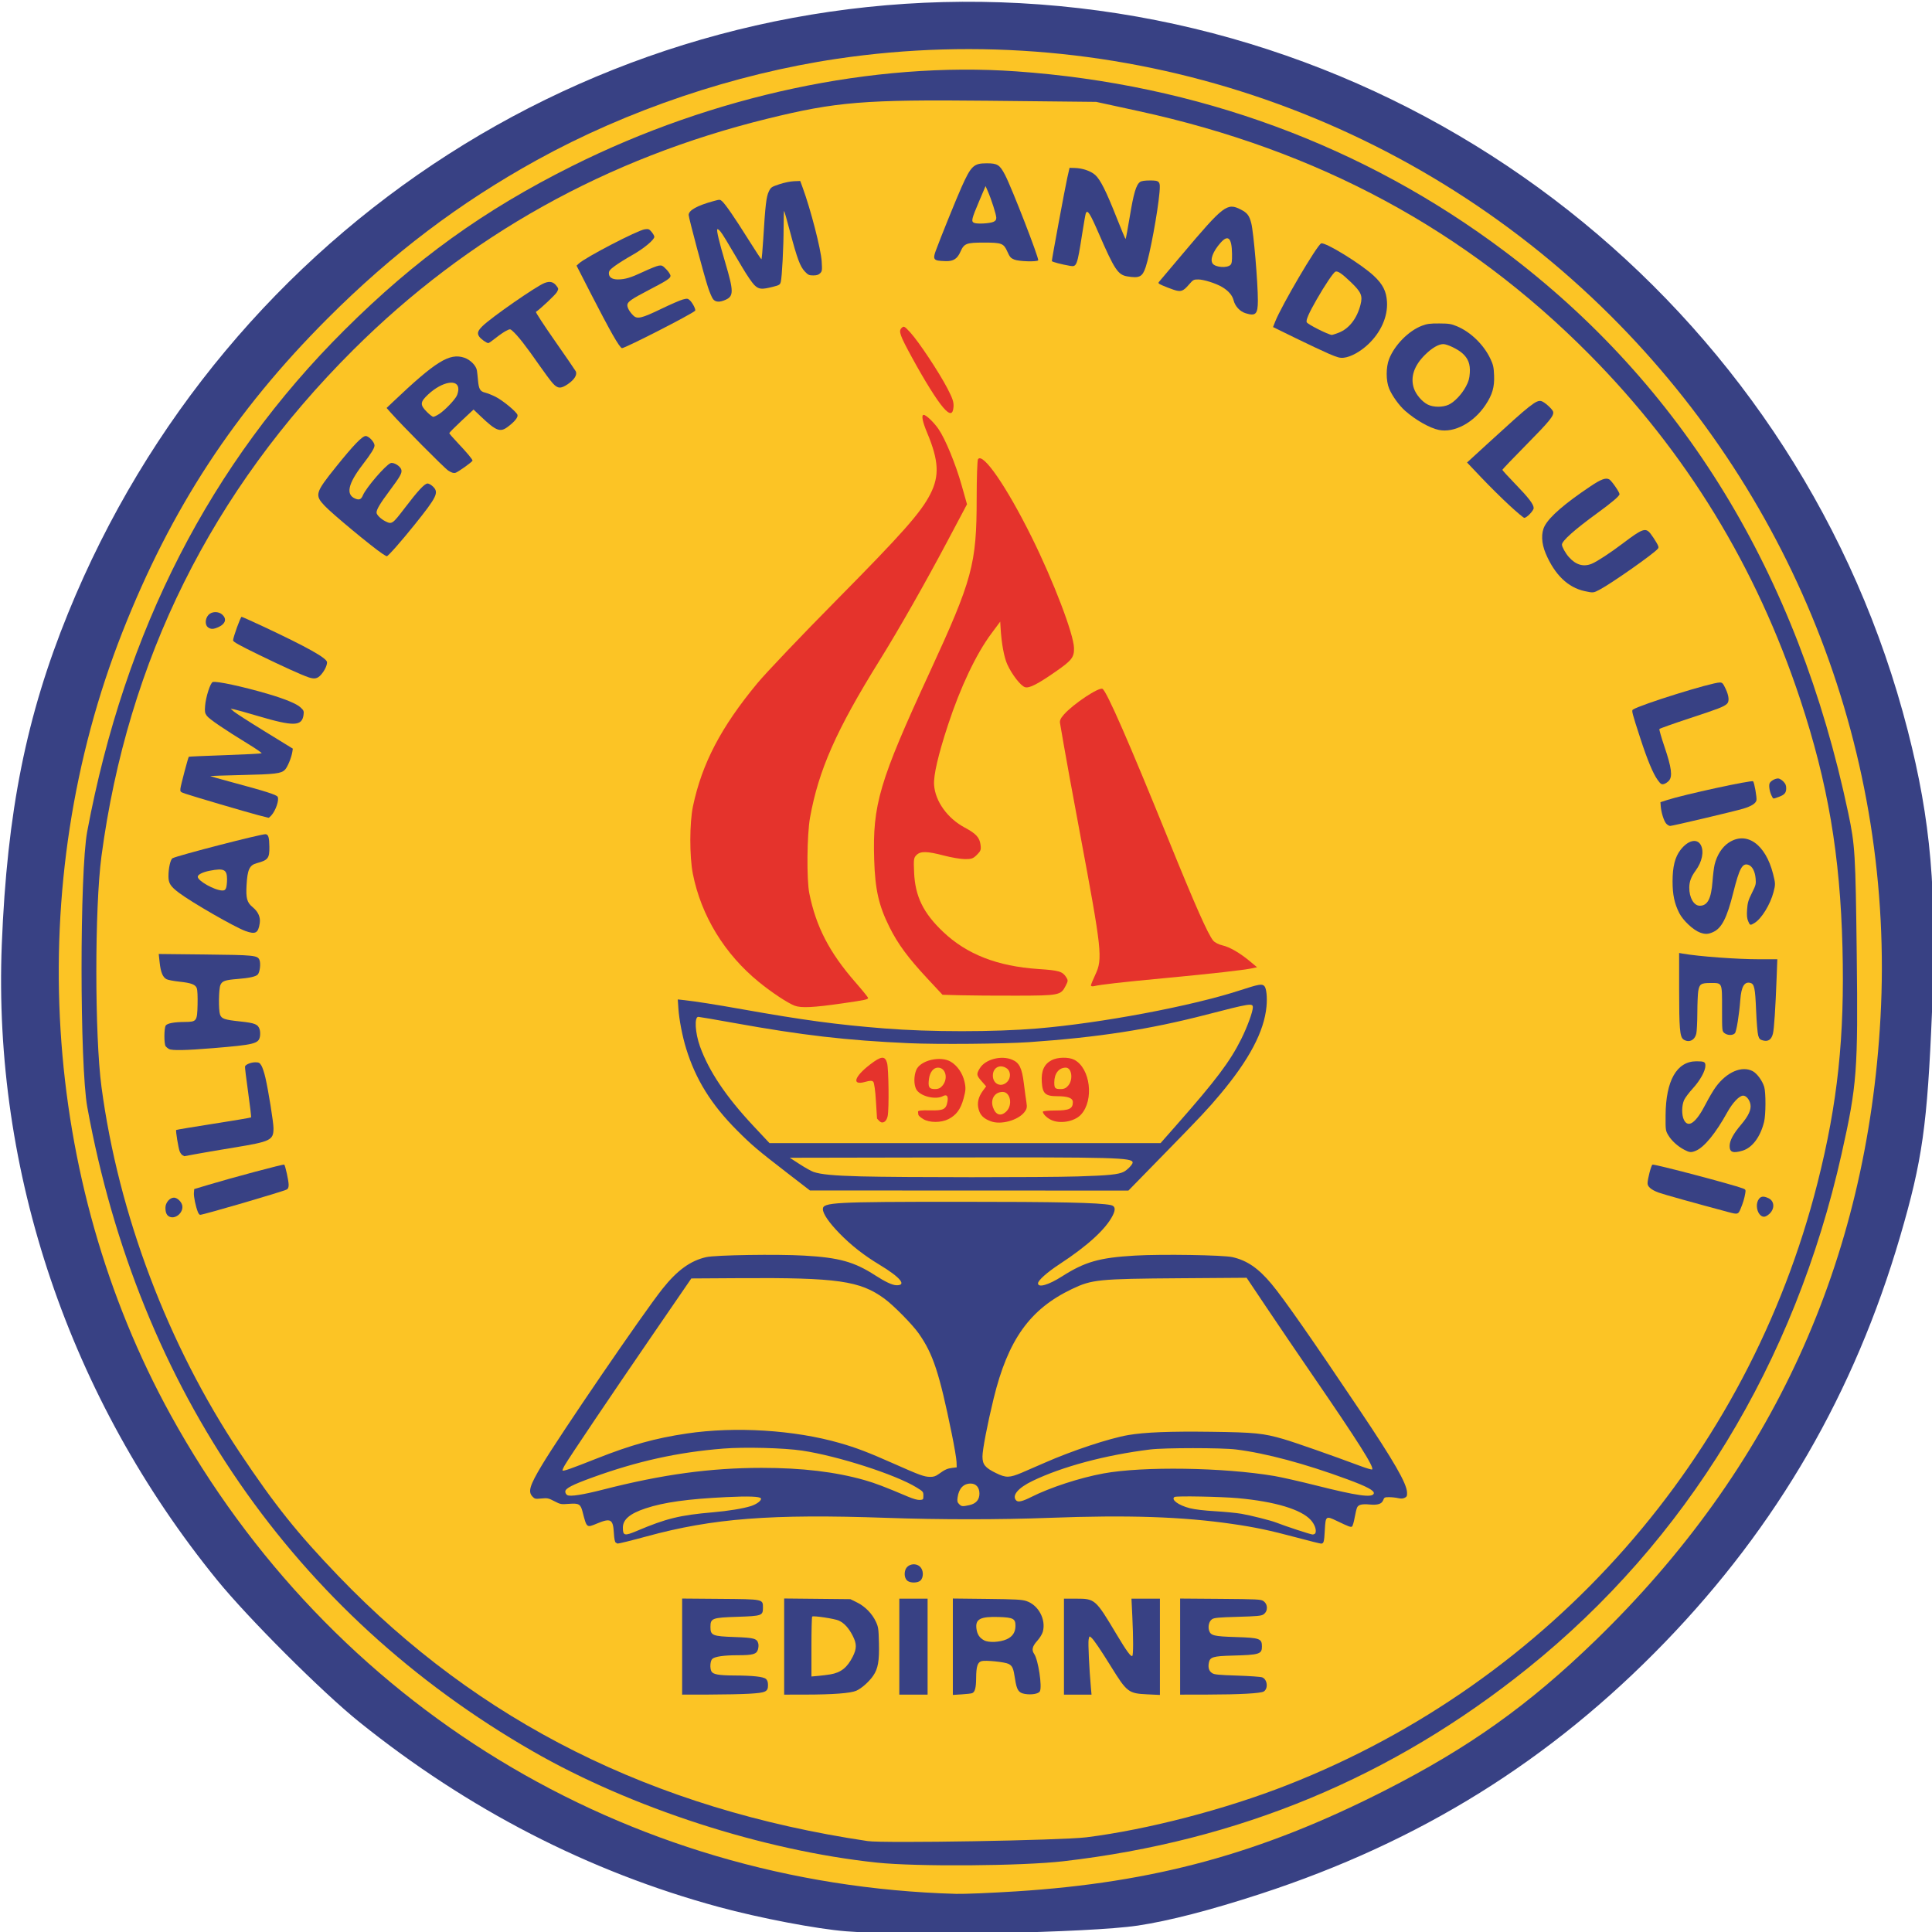 <?xml version="1.0" encoding="UTF-8" standalone="no"?>
<!-- Created with Inkscape (http://www.inkscape.org/) -->

<svg
   xmlns:osb="http://www.openswatchbook.org/uri/2009/osb"
   xmlns:dc="http://purl.org/dc/elements/1.1/"
   xmlns:cc="http://creativecommons.org/ns#"
   xmlns:rdf="http://www.w3.org/1999/02/22-rdf-syntax-ns#"
   xmlns:svg="http://www.w3.org/2000/svg"
   xmlns="http://www.w3.org/2000/svg"
   xmlns:sodipodi="http://sodipodi.sourceforge.net/DTD/sodipodi-0.dtd"
   xmlns:inkscape="http://www.inkscape.org/namespaces/inkscape"
   width="20.157in"
   height="20.157in"
   viewBox="0 0 512 512"
   version="1.1"
   id="svg8"
   sodipodi:docname="ilhami.svg"
   inkscape:version="0.92.2 2405546, 2018-03-11">
  <defs
     id="defs2">
    <linearGradient
       id="linearGradient3325"
       osb:paint="solid">
      <stop
         style="stop-color:#000000;stop-opacity:1;"
         offset="0"
         id="stop3323" />
    </linearGradient>
    <linearGradient
       id="linearGradient3020"
       osb:paint="solid">
      <stop
         style="stop-color:#ae0000;stop-opacity:1;"
         offset="0"
         id="stop3018" />
    </linearGradient>
  </defs>
  <sodipodi:namedview
     id="base"
     pagecolor="#ffffff"
     bordercolor="#666666"
     borderopacity="1.0"
     inkscape:pageopacity="0.0"
     inkscape:pageshadow="2"
     inkscape:zoom="0.35"
     inkscape:cx="1375.0642"
     inkscape:cy="839.71273"
     inkscape:document-units="mm"
     inkscape:current-layer="layer1"
     showgrid="false"
     units="px"
     inkscape:window-width="1920"
     inkscape:window-height="1021"
     inkscape:window-x="0"
     inkscape:window-y="30"
     inkscape:window-maximized="1"
     fit-margin-top="0"
     fit-margin-left="0"
     fit-margin-right="0"
     fit-margin-bottom="0" />
  <g
     inkscape:label="Layer 1"
     inkscape:groupmode="layer"
     id="layer1"
     transform="translate(7.161,794.61)">
    <ellipse
       style="opacity:1;fill:#fcc425;fill-opacity:1;stroke:none;stroke-width:0.952;stroke-miterlimit:4;stroke-dasharray:none;stroke-opacity:1"
       id="path4413"
       cx="247.603"
       cy="-538.147"
       rx="251.324"
       ry="249.086" />
    <path
       style="fill:none;fill-opacity:1;stroke:none;stroke-width:3.684;stroke-miterlimit:4;stroke-dasharray:none;stroke-opacity:1"
       d="m 1090.931,984.814 c 0.01,-0.972 1.385,-4.473 3.062,-7.78 1.677,-3.307 3.773,-8.503 4.658,-11.547 3.045,-10.473 1.064,-24.636 -16.828,-120.326 -12.812,-68.524 -20.859,-113.301 -21.792,-121.264 l -0.656,-5.602 6.212,-6.155 c 11.3,-11.195 31.524,-24.259 36.17,-23.364 4.878,0.94 22.488,40.563 68.154,153.355 24.068,59.446 30.797,75.351 36.841,87.079 5.118,9.932 10.883,15.957 15.265,15.957 1.542,0 5.973,1.523 9.846,3.383 8.533,4.1 26.265,17.955 24.35,19.027 -2.37,1.326 -29.042,4.782 -60.744,7.87 -17.223,1.678 -43.133,4.204 -57.579,5.615 -14.445,1.411 -30.464,3.23 -35.597,4.043 -11.61,1.839 -11.378,1.844 -11.362,-0.29 z"
       id="path1262"
       inkscape:connector-curvature="0"
       transform="matrix(0.265,0,0,0.265,-5.976,-797.617)" />
    <path
       style="opacity:1;fill:#e5332c;fill-opacity:1;stroke:none;stroke-width:5.21;stroke-miterlimit:4;stroke-dasharray:none;stroke-opacity:1"
       d="m 1090.962,985.495 c 0,-0.8 1.928,-5.531 4.285,-10.512 7.672,-16.218 6.871,-23.59 -15.62,-143.687 -7.027,-37.525 -14.116,-76.263 -15.751,-86.084 -1.636,-9.821 -3.318,-19.561 -3.74,-21.643 -0.583,-2.883 0.33,-5.033 3.832,-9.022 9.211,-10.491 35.197,-27.758 38.604,-25.652 4.3,2.658 26.233,52.811 66.172,151.317 26.343,64.972 39.225,94.043 44.502,100.429 1.531,1.853 5.508,3.913 9.119,4.725 7.319,1.644 17.576,7.585 27.754,16.074 l 7.015,5.851 -4.872,1.027 c -8.714,1.837 -39.654,5.325 -86.3,9.727 -44.618,4.211 -65.28,6.55 -71.786,8.127 -1.768,0.428 -3.214,0.124 -3.214,-0.676 z"
       id="path3088"
       inkscape:connector-curvature="0"
       transform="matrix(0.265,0,0,0.265,-7.161,-794.61)" />
    <path
       style="opacity:1;fill:#e5332c;fill-opacity:1;stroke:none;stroke-width:5.21;stroke-miterlimit:4;stroke-dasharray:none;stroke-opacity:1"
       d="m 960.695,995.301 -18.141,-0.487 -14.716,-15.791 c -19.789,-21.234 -29.885,-34.906 -38.384,-51.982 -10.705,-21.508 -14.3,-37.407 -15.236,-67.379 -1.717,-55.022 5.115,-78.113 55.305,-186.907 43.052,-93.321 47.153,-108.485 47.192,-174.469 0.012,-20.328 0.6,-37.873 1.307,-38.989 4.695,-7.418 28.559,27.175 53.631,77.744 21.832,44.035 42.088,97.078 42.403,111.038 0.208,9.222 -2.234,12.368 -18.214,23.465 -18.224,12.655 -26.436,16.861 -30.66,15.702 -4.286,-1.176 -13.08,-12.407 -17.818,-22.756 -3.255,-7.109 -5.85,-21.199 -6.737,-36.574 l -0.362,-6.268 -8.877,11.946 c -15.258,20.532 -30.861,53.415 -43.323,91.305 -9.877,30.03 -14.62,50.495 -13.934,60.121 1.167,16.391 13.424,33.412 30.685,42.612 11.191,5.965 14.779,9.851 15.745,17.058 0.68,5.069 0.236,6.325 -3.579,10.14 -3.774,3.774 -5.369,4.351 -11.965,4.328 -4.185,-0.015 -13.683,-1.622 -21.106,-3.571 -16.826,-4.419 -23.36,-4.546 -27.375,-0.531 -2.765,2.765 -2.962,4.208 -2.385,17.5 1.034,23.833 9.166,40.489 28.931,59.265 23.763,22.572 54.339,34.507 95.41,37.24 20.412,1.359 23.949,2.384 27.636,8.011 2.131,3.252 2.097,3.882 -0.478,8.878 -4.802,9.317 -6.489,9.653 -48.958,9.752 -20.821,0.048 -46.021,-0.131 -55.998,-0.399 z"
       id="path3104"
       inkscape:connector-curvature="0"
       transform="matrix(0.265,0,0,0.265,-7.161,-794.61)" />
    <path
       style="opacity:1;fill:#e5332c;fill-opacity:1;stroke:none;stroke-width:5.21;stroke-miterlimit:4;stroke-dasharray:none;stroke-opacity:1"
       d="m 794.778,1005.766 c -6.962,-2.599 -23.039,-13.234 -35.943,-23.775 -34.355,-28.064 -57.629,-66.22 -65.957,-108.129 -3.423,-17.227 -3.364,-50.989 0.118,-67.536 9.01,-42.816 28.064,-79.231 64.41,-123.097 8.643,-10.431 44.33,-47.912 79.304,-83.291 65.848,-66.61 84.35,-87.532 93.703,-105.958 9.212,-18.149 8.405,-33.408 -3.235,-61.182 -4.724,-11.272 -6.003,-17.901 -3.453,-17.901 2.405,0 10.132,7.375 14.765,14.093 6.866,9.955 17.175,34.985 23.193,56.312 l 5.36,18.995 -18.913,35.657 c -22.949,43.268 -49.17,89.372 -68.595,120.61 -43.226,69.515 -60.923,109.545 -69.49,157.19 -3.052,16.971 -3.464,61.911 -0.694,75.651 6.711,33.29 20.07,59.111 45.867,88.661 7.097,8.129 12.903,15.293 12.903,15.921 0,1.519 -2.999,2.152 -25.727,5.43 -28.878,4.166 -41.129,4.77 -47.616,2.348 z"
       id="path3120"
       inkscape:connector-curvature="0"
       transform="matrix(0.265,0,0,0.265,-7.161,-794.61)" />
    <path
       style="opacity:1;fill:#e5332c;fill-opacity:1;stroke:none;stroke-width:5.21;stroke-miterlimit:4;stroke-dasharray:none;stroke-opacity:1"
       d="m 943.181,407.469 c -6.602,-7.674 -18.345,-26.485 -31.033,-49.714 -12.322,-22.559 -13.754,-26.619 -10.507,-29.79 2.246,-2.193 2.848,-1.873 8.853,4.706 8.386,9.188 28.492,39.504 36.885,55.617 5.294,10.163 6.518,13.842 6.172,18.559 -0.593,8.094 -3.778,8.285 -10.371,0.623 z"
       id="path3136"
       inkscape:connector-curvature="0"
       transform="matrix(0.265,0,0,0.265,-7.161,-794.61)" />
    <path
       style="opacity:1;fill:#384184;fill-opacity:1;stroke:none;stroke-width:3.684;stroke-miterlimit:4;stroke-dasharray:none;stroke-opacity:1"
       d="m 615.872,1542.716 c -1.028,-0.651 -1.63,-3.675 -2.021,-10.168 -0.806,-13.357 -3.223,-14.631 -16.934,-8.923 -10.402,4.33 -10.123,4.565 -14.424,-12.078 -1.912,-7.396 -3.672,-8.399 -13.436,-7.648 -8.07,0.62 -8.593,0.526 -14.713,-2.659 -5.855,-3.047 -6.853,-3.255 -12.917,-2.689 -6.17,0.576 -6.721,0.452 -9.02,-2.028 -4.505,-4.861 -2.713,-10.833 9.291,-30.954 18.327,-30.72 101.715,-152.697 120.76,-176.643 14.799,-18.608 27.981,-28.167 43.772,-31.743 9.372,-2.123 70.871,-3.079 97.985,-1.524 34.936,2.003 49.963,6.174 70.922,19.683 10.045,6.474 17.057,9.779 21.068,9.93 11.049,0.415 4.325,-7.829 -16.731,-20.514 -15.547,-9.366 -28.474,-19.506 -40.02,-31.389 -10.59,-10.9 -16.526,-19.587 -16.542,-24.21 -0.024,-6.727 10.75,-7.308 135.856,-7.322 99.677,-0.012 140.28,0.866 152.028,3.284 4.484,0.923 5.098,4.199 1.955,10.428 -6.841,13.559 -25.026,30.22 -52.968,48.527 -12.639,8.281 -21.718,16.367 -21.718,19.342 0,4.635 10.523,1.608 23.781,-6.841 23.156,-14.758 37.416,-18.836 73.194,-20.934 26.543,-1.557 88.129,-0.58 97.48,1.546 14.575,3.314 25.829,11.027 38.919,26.673 12.246,14.636 39.473,53.605 88.364,126.471 34.257,51.055 46.889,72.992 47.29,82.118 0.155,3.543 -0.199,4.354 -2.366,5.417 -1.8,0.882 -3.729,0.976 -6.566,0.318 -2.209,-0.512 -6.216,-0.942 -8.903,-0.956 -4.516,-0.022 -4.973,0.207 -6.036,3.022 -1.436,3.805 -5.418,5.057 -13.698,4.306 -7.371,-0.668 -10.845,0.122 -12.275,2.794 -0.601,1.122 -1.744,5.745 -2.54,10.273 -0.796,4.528 -1.998,8.573 -2.672,8.989 -1.321,0.816 -3.142,0.137 -15.343,-5.726 -10.745,-5.163 -11.072,-4.904 -11.838,9.341 -0.637,11.854 -1.083,13.447 -3.756,13.436 -0.94,0 -11.936,-2.743 -24.437,-6.088 -26.795,-7.168 -41.547,-10.279 -64.466,-13.594 -50.181,-7.258 -103.997,-9.043 -183.021,-6.07 -49.647,1.867 -109.38,1.867 -162.635,0 -115.452,-4.048 -173.672,0.453 -239.911,18.549 -14.755,4.031 -27.911,7.285 -29.092,7.194 -0.112,-0.01 -0.862,-0.432 -1.667,-0.942 z m 21.162,-11.802 c 29.339,-12.405 42.762,-15.691 75.761,-18.546 15.543,-1.345 29.852,-3.67 37.939,-6.165 6.067,-1.871 11.323,-5.917 10.151,-7.813 -1.169,-1.891 -12.389,-2.292 -34.453,-1.232 -38.601,1.855 -62.465,5.178 -80.763,11.247 -15.812,5.245 -22.766,11.13 -22.774,19.275 -0.008,8.156 1.618,8.528 14.138,3.234 z m 678.46,2.144 c 1.223,-3.186 -0.836,-8.828 -4.784,-13.111 -9.725,-10.55 -35.754,-18.333 -72.636,-21.719 -16.817,-1.544 -61.82,-2.393 -63.534,-1.199 -3.782,2.635 3.998,8.333 15.338,11.233 4.908,1.255 14.303,2.375 25.23,3.007 9.576,0.554 21.502,1.721 26.502,2.594 9.382,1.637 29.421,6.691 34.497,8.699 9.148,3.62 34.546,11.962 36.498,11.989 1.268,0.017 2.568,-0.654 2.889,-1.492 z m -346.193,-27.85 c 6.721,-1.441 10.175,-5.365 10.175,-11.559 0,-6.194 -3.372,-10.034 -8.811,-10.034 -7.197,0 -11.808,4.934 -13.045,13.958 -0.504,3.678 -0.241,4.811 1.532,6.583 2.458,2.458 3.224,2.537 10.149,1.052 z m 61.998,-8.159 c 18.877,-9.522 48.548,-19.203 72.168,-23.548 39.498,-7.266 119.989,-6.06 170.974,2.562 6.945,1.174 25.833,5.461 41.973,9.525 40.794,10.273 55.736,12.386 57.374,8.116 1.112,-2.898 -6.349,-6.942 -26.616,-14.428 -42.075,-15.54 -81.313,-26.044 -111.117,-29.745 -14.266,-1.772 -71.57,-1.774 -85.863,0 -44.623,5.528 -87.977,17.13 -117.754,31.512 -14.528,7.017 -20.897,14.752 -16.099,19.55 1.868,1.868 6.331,0.812 14.96,-3.54 z m -107.887,-1.331 c 0,-3.874 -0.241,-4.161 -6.927,-8.268 -20.98,-12.888 -78.676,-31.451 -114.292,-36.772 -18.262,-2.728 -57.466,-3.742 -78.855,-2.038 -45.213,3.601 -85.911,12.58 -130.796,28.857 -20.345,7.378 -27.23,10.951 -27.23,14.133 0,1.449 0.845,2.928 2.039,3.567 3,1.605 15.452,-0.345 36.347,-5.692 58.668,-15.015 106.76,-21.581 158.089,-21.585 40.476,0 73.732,3.972 103.036,12.316 10.261,2.922 20.803,6.939 42.931,16.36 5.524,2.352 9.847,3.563 12.122,3.397 3.404,-0.249 3.536,-0.408 3.536,-4.272 z m 15.284,-21.592 c 6.152,-4.456 8.595,-5.573 13.505,-6.171 l 4.546,-0.554 -0.179,-5.554 c -0.098,-3.054 -2.249,-15.679 -4.778,-28.054 -12.439,-60.854 -18.691,-79.841 -33.005,-100.233 -6.337,-9.029 -25.068,-28.05 -34.264,-34.797 -24.471,-17.952 -47.019,-21.165 -144.321,-20.56 l -48.861,0.303 -38.831,56.569 c -41.113,59.894 -82.979,122.029 -87.662,130.103 -1.545,2.664 -2.556,5.097 -2.247,5.406 0.835,0.835 8.773,-1.958 34.028,-11.974 34.252,-13.584 58.581,-20.341 90.183,-25.049 48.439,-7.216 107.636,-3.533 152.982,9.519 16.773,4.828 28.403,9.267 53.761,20.522 26.312,11.678 30.567,13.23 36.525,13.325 3.579,0.057 5.559,-0.587 8.618,-2.803 z m 83.205,-1.411 c 4.722,-1.984 14.781,-6.349 22.352,-9.699 27.586,-12.207 65.048,-24.638 84.117,-27.913 16.389,-2.814 41.903,-3.818 82.934,-3.261 43.68,0.592 51.865,1.415 72.115,7.254 10.799,3.114 49.293,16.588 76.664,26.836 6.269,2.347 11.715,3.951 12.102,3.564 2.208,-2.208 -13.724,-27.41 -59.452,-94.04 -14.118,-20.571 -34.76,-50.957 -45.872,-67.524 l -20.203,-30.122 -66.165,0.478 c -82.234,0.594 -88.504,1.221 -108.656,10.854 -41.958,20.057 -63.84,50.691 -78.167,109.431 -6.222,25.512 -11.167,51.166 -11.167,57.943 0,8.075 2.622,11.287 13.587,16.648 9.924,4.852 13.331,4.792 25.809,-0.45 z"
       id="path3281"
       inkscape:connector-curvature="0"
       transform="matrix(0.265,0,0,0.265,-7.161,-794.61)" />
    <path
       style="opacity:1;fill:#384184;fill-opacity:1;stroke:none;stroke-width:3.684;stroke-miterlimit:4;stroke-dasharray:none;stroke-opacity:1"
       d="m 788.109,1173.652 c -30.938,-23.889 -36.118,-28.273 -50.917,-43.088 -25.857,-25.886 -41.493,-51.013 -51.036,-82.014 -3.795,-12.33 -6.993,-28.888 -7.747,-40.118 l -0.601,-8.956 6.471,0.701 c 11.002,1.192 31.638,4.443 57.988,9.135 60.944,10.851 94.547,15.385 142.017,19.161 46.011,3.66 109.941,3.673 153.338,0.031 63.556,-5.334 153.598,-22.268 201.855,-37.963 19.513,-6.346 22.483,-6.879 24.893,-4.469 2.089,2.089 3.049,11.12 2.175,20.467 -2.331,24.94 -17.23,53.155 -46.45,87.968 -12.459,14.843 -18.736,21.529 -56.342,60.009 l -35.292,36.113 -159.257,-0.057 -159.257,-0.057 z m 289.529,2.835 c 31.16,-0.962 40.953,-1.956 46.249,-4.694 3.579,-1.851 8.804,-7.307 8.804,-9.193 0,-4.953 -16.929,-5.409 -188.876,-5.088 l -154.025,0.287 9.802,6.35 c 5.391,3.492 11.624,6.993 13.851,7.778 7.228,2.55 20.232,3.785 47.517,4.514 40.357,1.078 182.254,1.108 216.678,0.045 z m 99.217,-51.77 c 39.151,-44.466 53.062,-62.936 64.335,-85.423 6.045,-12.058 11.709,-27.49 11.709,-31.904 0,-4.432 -2.721,-4.004 -46.467,7.316 -57.169,14.793 -107.878,22.654 -177.282,27.482 -25.381,1.766 -91.507,2.342 -120.208,1.048 -62.86,-2.834 -106.273,-7.861 -175.3,-20.299 -18.48,-3.33 -34.377,-6.054 -35.328,-6.054 -4.086,0 -3.176,16.043 1.676,29.549 8.899,24.77 26.05,50.311 53.37,79.482 l 16.145,17.238 h 195.559 195.559 z"
       id="path4319"
       inkscape:connector-curvature="0"
       transform="matrix(0.265,0,0,0.265,-7.161,-794.61)" />
    <path
       style="opacity:1;fill:#384184;fill-opacity:1;stroke:none;stroke-width:3.684;stroke-miterlimit:4;stroke-dasharray:none;stroke-opacity:1"
       d="m 1180.169,1646.659 v -48.036 l 40.2,0.306 c 36.379,0.277 40.458,0.475 42.915,2.087 4.843,3.176 4.912,10.392 0.129,13.525 -2.144,1.405 -6.529,1.807 -25.632,2.349 -19.114,0.543 -23.488,0.944 -25.635,2.351 -3.005,1.969 -4.366,7.255 -2.963,11.506 1.617,4.901 4.95,5.701 26.544,6.37 24.089,0.746 26.216,1.503 26.248,9.342 0.032,7.721 -2.424,8.489 -29.37,9.193 -19.534,0.51 -22.632,1.453 -23.713,7.218 -0.921,4.909 0.143,8.264 3.273,10.314 2.23,1.461 6.346,1.867 24.985,2.467 12.274,0.395 23.574,1.196 25.112,1.781 5.174,1.968 6.199,11.219 1.564,14.113 -3.043,1.9 -23.855,3.039 -56.635,3.099 l -27.021,0.05 z"
       id="path4321"
       inkscape:connector-curvature="0"
       transform="matrix(0.265,0,0,0.265,-7.161,-794.61)" />
    <path
       style="opacity:1;fill:#384184;fill-opacity:1;stroke:none;stroke-width:3.684;stroke-miterlimit:4;stroke-dasharray:none;stroke-opacity:1"
       d="m 1064.001,1646.713 v -47.982 h 12.286 c 18.736,0 19.316,0.511 40.114,35.355 10.127,16.966 14.658,23.183 15.952,21.888 1.066,-1.066 1.067,-17.737 0,-39.818 l -0.839,-17.425 h 14.224 14.224 v 48.136 48.136 l -12.69,-0.6 c -18.768,-0.887 -20.293,-2.061 -36.35,-27.992 -10.282,-16.604 -16.897,-26.338 -19.46,-28.635 -2.059,-1.846 -2.09,-1.824 -2.802,1.97 -0.635,3.384 0.576,28.757 2.296,48.131 l 0.606,6.819 h -13.782 -13.782 z"
       id="path4323"
       inkscape:connector-curvature="0"
       transform="matrix(0.265,0,0,0.265,-7.161,-794.61)" />
    <path
       style="opacity:1;fill:#384184;fill-opacity:1;stroke:none;stroke-width:3.684;stroke-miterlimit:4;stroke-dasharray:none;stroke-opacity:1"
       d="m 952.884,1646.781 v -48.194 l 34.093,0.384 c 28.903,0.326 34.901,0.65 39.404,2.134 12.051,3.97 19.808,18.36 16.503,30.614 -0.657,2.435 -3.037,6.317 -5.665,9.24 -4.917,5.468 -5.751,9.12 -2.985,13.07 4.023,5.744 8.131,32.764 5.678,37.348 -1.369,2.557 -8.523,3.769 -15.205,2.575 -6.177,-1.103 -7.968,-3.908 -9.651,-15.112 -1.597,-10.631 -2.572,-12.865 -6.497,-14.895 -3.618,-1.871 -22.866,-3.852 -26.884,-2.767 -4.074,1.1 -5.427,5.297 -5.499,17.054 -0.059,9.629 -1.181,13.853 -3.982,14.998 -0.897,0.366 -5.608,0.909 -10.47,1.206 l -8.839,0.539 z m 53.764,-7.412 c 5.997,-2.659 8.857,-7.045 8.862,-13.594 0.01,-7.019 -2.36,-8.257 -16.638,-8.711 -18.562,-0.589 -23.68,2.097 -22.377,11.744 0.77,5.701 3.089,9.176 7.776,11.653 4.578,2.42 15.677,1.877 22.377,-1.093 z"
       id="path4325"
       inkscape:connector-curvature="0"
       transform="matrix(0.265,0,0,0.265,-7.161,-794.61)" />
    <path
       style="opacity:1;fill:#384184;fill-opacity:1;stroke:none;stroke-width:3.684;stroke-miterlimit:4;stroke-dasharray:none;stroke-opacity:1"
       d="m 899.346,1646.713 v -47.982 h 14.142 14.142 v 47.982 47.982 h -14.142 -14.142 z"
       id="path4327"
       inkscape:connector-curvature="0"
       transform="matrix(0.265,0,0,0.265,-7.161,-794.61)" />
    <path
       style="opacity:1;fill:#384184;fill-opacity:1;stroke:none;stroke-width:3.684;stroke-miterlimit:4;stroke-dasharray:none;stroke-opacity:1"
       d="m 907.732,1581.052 c -2.781,-1.948 -3.799,-6.645 -2.375,-10.958 1.904,-5.769 9.899,-7.652 14.586,-3.435 3.631,3.267 3.955,10.552 0.617,13.89 -2.464,2.464 -9.627,2.746 -12.827,0.504 z"
       id="path4329"
       inkscape:connector-curvature="0"
       transform="matrix(0.265,0,0,0.265,-7.161,-794.61)" />
    <path
       style="opacity:1;fill:#384184;fill-opacity:1;stroke:none;stroke-width:3.684;stroke-miterlimit:4;stroke-dasharray:none;stroke-opacity:1"
       d="m 784.189,1646.629 v -48.066 l 33.107,0.336 33.107,0.336 6.648,3.274 c 8.022,3.951 15.119,11.19 18.859,19.234 2.471,5.316 2.715,7.029 3.062,21.515 0.431,17.981 -0.902,25.501 -5.774,32.583 -4.117,5.984 -11.599,12.624 -16.832,14.939 -5.701,2.522 -23.149,3.845 -51.214,3.885 l -20.961,0.029 z m 46.26,27.807 c 10.502,-1.773 16.832,-6.801 22.346,-17.747 4.033,-8.007 4.054,-12.72 0.092,-20.568 -4.046,-8.015 -8.65,-13.06 -14.15,-15.505 -4.24,-1.885 -24.826,-5.01 -26.517,-4.025 -0.417,0.243 -0.758,13.837 -0.758,30.209 v 29.768 l 6.819,-0.615 c 3.75,-0.338 9.225,-1.021 12.167,-1.517 z"
       id="path4331"
       inkscape:connector-curvature="0"
       transform="matrix(0.265,0,0,0.265,-7.161,-794.61)" />
    <path
       style="opacity:1;fill:#384184;fill-opacity:1;stroke:none;stroke-width:3.684;stroke-miterlimit:4;stroke-dasharray:none;stroke-opacity:1"
       d="m 682.164,1646.656 v -48.039 l 37.675,0.309 c 43.978,0.361 43.138,0.187 43.138,8.895 0,7.863 -1.07,8.242 -25.555,9.051 -25.347,0.837 -26.942,1.438 -26.942,10.142 0,8.527 1.859,9.298 24.348,10.094 19.428,0.688 22.235,1.477 23.524,6.617 0.371,1.477 0.168,4.218 -0.45,6.09 -1.48,4.484 -5.101,5.468 -20.179,5.483 -13.77,0.014 -22.801,1.316 -25.393,3.662 -2.103,1.903 -2.607,9.256 -0.859,12.523 1.588,2.967 7.369,4.002 22.717,4.067 18.924,0.08 29.323,1.227 31.848,3.512 1.398,1.265 1.993,3.106 1.993,6.169 0,6.561 -2.224,7.59 -18.505,8.562 -7.323,0.437 -25.474,0.819 -40.336,0.848 l -27.022,0.054 z"
       id="path4333"
       inkscape:connector-curvature="0"
       transform="matrix(0.265,0,0,0.265,-7.161,-794.61)" />
    <path
       style="opacity:1;fill:#384184;fill-opacity:1;stroke:none;stroke-width:3.684;stroke-miterlimit:4;stroke-dasharray:none;stroke-opacity:1"
       d="m 938.058,260.585 c -4.342,-0.845 -4.81,-2.796 -2.317,-9.65 4.432,-12.187 20.463,-51.784 25.788,-63.699 9.584,-21.444 12.196,-23.924 25.196,-23.924 10.794,0 13.086,1.46 18.424,11.74 6.844,13.179 34.137,83.538 33.073,85.26 -1.048,1.695 -19.158,1.169 -23.809,-0.692 -3.606,-1.443 -4.553,-2.517 -6.972,-7.909 -3.786,-8.438 -5.536,-9.109 -23.747,-9.109 -17.342,0 -19.554,0.869 -23.198,9.108 -3.149,7.121 -7.041,9.623 -14.683,9.439 -3.056,-0.074 -6.546,-0.326 -7.755,-0.562 z m 55.485,-38.759 c 2.061,-0.941 2.778,-1.993 2.778,-4.079 0,-3.056 -4.873,-18.309 -8.477,-26.531 l -2.249,-5.132 -6.246,14.71 c -7.818,18.413 -8.352,20.716 -5.122,22.099 3.038,1.301 15.654,0.604 19.317,-1.067 z"
       id="path4335"
       inkscape:connector-curvature="0"
       transform="matrix(0.265,0,0,0.265,-7.161,-794.61)" />
    <path
       style="opacity:1;fill:#384184;fill-opacity:1;stroke:none;stroke-width:3.684;stroke-miterlimit:4;stroke-dasharray:none;stroke-opacity:1"
       d="m 1127.25,276.386 c -9.257,-1.551 -12.752,-6.825 -28.42,-42.877 -8.914,-20.512 -11.387,-24.33 -13.014,-20.092 -0.364,0.949 -1.987,10.176 -3.606,20.505 -5.002,31.915 -5.446,33.092 -12.052,31.961 -8.721,-1.494 -18.28,-4.025 -18.28,-4.842 0,-2.061 13.316,-73.853 15.412,-83.091 l 2.292,-10.102 5.096,0.125 c 7.867,0.192 16.162,3.025 20.6,7.034 5.155,4.658 10.906,16.122 21.359,42.581 4.662,11.8 8.704,21.46 8.981,21.466 0.278,0.006 2.184,-10.187 4.236,-22.65 3.827,-23.244 6.351,-31.708 10.274,-34.456 1.402,-0.982 4.707,-1.473 9.923,-1.473 9.801,0 10.471,0.851 9.486,12.035 -1.729,19.62 -9.511,61.679 -13.798,74.574 -3.277,9.857 -6.25,11.352 -18.491,9.301 z"
       id="path4337"
       inkscape:connector-curvature="0"
       transform="matrix(0.265,0,0,0.265,-7.161,-794.61)" />
    <path
       style="opacity:1;fill:#384184;fill-opacity:1;stroke:none;stroke-width:3.684;stroke-miterlimit:4;stroke-dasharray:none;stroke-opacity:1"
       d="m 1245.681,313.263 c -5.776,-1.805 -10.531,-6.936 -12.062,-13.016 -1.251,-4.969 -5.276,-9.589 -11.566,-13.274 -6.321,-3.704 -18.378,-7.501 -23.822,-7.501 -4.524,0 -5.081,0.306 -9.145,5.024 -6.018,6.987 -8.183,7.709 -15.586,5.204 -3.276,-1.109 -8.153,-2.992 -10.837,-4.185 -4.388,-1.95 -4.735,-2.338 -3.448,-3.853 0.787,-0.926 11.215,-13.276 23.172,-27.443 41.409,-49.065 44.8,-51.659 58.412,-44.699 6.533,3.341 8.535,5.952 10.53,13.74 2.33,9.093 6.608,59.299 6.597,77.426 -0.01,13.469 -2.197,15.718 -12.245,12.578 z M 1230.528,264.891 c 1.325,-1.333 1.639,-3.583 1.545,-11.06 -0.202,-15.999 -3.929,-19.583 -11.471,-11.031 -7.641,8.665 -10.742,16.892 -7.855,20.841 2.776,3.796 14.434,4.615 17.781,1.25 z"
       id="path4339"
       inkscape:connector-curvature="0"
       transform="matrix(0.265,0,0,0.265,-7.161,-794.61)" />
    <path
       style="opacity:1;fill:#384184;fill-opacity:1;stroke:none;stroke-width:3.684;stroke-miterlimit:4;stroke-dasharray:none;stroke-opacity:1"
       d="m 1328.661,353.666 c -5.834,-2.512 -20.725,-9.525 -33.091,-15.584 l -22.484,-11.017 2.107,-5.346 c 6.399,-16.234 41.968,-76.744 46.028,-78.301 4.053,-1.555 40.34,20.81 52.736,32.504 8.977,8.468 12.455,15.363 13.083,25.937 0.877,14.749 -6.084,30.458 -18.819,42.471 -7.827,7.383 -17.418,12.653 -24.407,13.41 -3.795,0.411 -6.296,-0.262 -15.152,-4.075 z m 9.729,-20.793 c 10.561,-3.951 18.578,-14.126 22.166,-28.133 2.318,-9.047 0.743,-12.661 -9.981,-22.903 -8.708,-8.317 -12.78,-11.068 -15.079,-10.185 -1.985,0.762 -10.509,13.403 -18.796,27.876 -7.75,13.535 -10.811,20.494 -9.974,22.675 0.783,2.041 21.147,12.356 25.18,12.755 0.396,0.039 3.314,-0.899 6.484,-2.086 z"
       id="path4341"
       inkscape:connector-curvature="0"
       transform="matrix(0.265,0,0,0.265,-7.161,-794.61)" />
    <path
       style="opacity:1;fill:#384184;fill-opacity:1;stroke:none;stroke-width:3.684;stroke-miterlimit:4;stroke-dasharray:none;stroke-opacity:1"
       d="m 1438.877,429.943 c -9.101,-1.873 -23.326,-9.948 -33.724,-19.145 -6.059,-5.359 -13.017,-15.04 -15.993,-22.252 -3.215,-7.791 -3.219,-21.319 -0.01,-29.506 5.497,-14.018 19.53,-28.232 32.875,-33.299 5.108,-1.939 7.997,-2.32 17.247,-2.271 9.708,0.051 11.941,0.404 17.678,2.792 13.794,5.743 26.936,18.53 33.56,32.654 2.782,5.931 3.302,8.295 3.633,16.518 0.47,11.696 -1.707,19.21 -8.556,29.519 -11.802,17.765 -31.252,28.171 -46.711,24.989 z m 9.771,-25.2 c 5.785,-2.626 13.132,-10.353 17.327,-18.223 2.72,-5.104 3.523,-7.933 3.895,-13.73 0.556,-8.67 -1.685,-14.457 -7.614,-19.663 -4.615,-4.052 -14.996,-9.005 -18.876,-9.006 -4.776,-0.001 -11.313,3.809 -18.232,10.626 -11.065,10.903 -14.91,22.435 -11.202,33.6 2.088,6.288 8.212,13.43 13.95,16.27 5.619,2.781 14.778,2.837 20.752,0.126 z"
       id="path4343"
       inkscape:connector-curvature="0"
       transform="matrix(0.265,0,0,0.265,-7.161,-794.61)" />
    <path
       style="opacity:1;fill:#384184;fill-opacity:1;stroke:none;stroke-width:3.684;stroke-miterlimit:4;stroke-dasharray:none;stroke-opacity:1"
       d="m 1509.419,505.333 c -7.468,-6.894 -20.044,-19.346 -27.947,-27.673 l -14.37,-15.139 21.946,-20.099 c 41.599,-38.099 47.264,-42.57 52.326,-41.299 3.11,0.781 11.126,7.972 11.813,10.598 1.017,3.889 -3.368,9.296 -26.763,33.001 -13.209,13.384 -24.017,24.693 -24.017,25.13 0,0.437 5.638,6.614 12.529,13.727 13.798,14.242 18.786,20.747 18.786,24.504 0,2.6 -6.907,9.785 -9.406,9.785 -0.726,0 -7.429,-5.64 -14.897,-12.534 z"
       id="path4345"
       inkscape:connector-curvature="0"
       transform="matrix(0.265,0,0,0.265,-7.161,-794.61)" />
    <path
       style="opacity:1;fill:#384184;fill-opacity:1;stroke:none;stroke-width:3.684;stroke-miterlimit:4;stroke-dasharray:none;stroke-opacity:1"
       d="m 1584.636,591.118 c -16.697,-3.633 -29.918,-16.439 -38.895,-37.673 -4.322,-10.224 -4.702,-20.488 -1.016,-27.451 4.944,-9.342 20.086,-22.447 45.963,-39.781 10.37,-6.946 15.126,-8.695 18.596,-6.838 2.273,1.217 10.301,12.738 10.301,14.783 0,1.846 -7.502,8.248 -22.223,18.966 -22.818,16.611 -35.355,27.793 -35.355,31.53 0,2.22 3.463,8.484 6.788,12.279 7.025,8.019 14.735,10.279 23.141,6.785 5.197,-2.161 18.553,-10.908 30.697,-20.104 20.04,-15.176 23.035,-16.228 28.027,-9.837 1.627,2.083 4.214,5.956 5.748,8.606 2.361,4.078 2.585,5.064 1.457,6.423 -4.234,5.102 -46.259,34.618 -58.331,40.968 -6.057,3.186 -6.317,3.21 -14.896,1.343 z"
       id="path4347"
       inkscape:connector-curvature="0"
       transform="matrix(0.265,0,0,0.265,-7.161,-794.61)" />
    <path
       style="opacity:1;fill:#384184;fill-opacity:1;stroke:none;stroke-width:3.684;stroke-miterlimit:4;stroke-dasharray:none;stroke-opacity:1"
       d="m 1728.694,1212.198 c -33.317,-8.879 -65.52,-17.883 -70.143,-19.613 -7.171,-2.683 -10.921,-5.831 -10.921,-9.167 0,-4.365 3.642,-18.245 4.916,-18.734 1.942,-0.746 79.936,19.782 90.59,23.843 2.589,0.987 2.772,1.393 2.188,4.872 -0.849,5.056 -2.304,9.85 -4.755,15.665 -2.278,5.405 -2.818,5.548 -11.875,3.134 z"
       id="path4349"
       inkscape:connector-curvature="0"
       transform="matrix(0.265,0,0,0.265,-7.161,-794.61)" />
    <path
       style="opacity:1;fill:#384184;fill-opacity:1;stroke:none;stroke-width:3.684;stroke-miterlimit:4;stroke-dasharray:none;stroke-opacity:1"
       d="m 1684.247,1149.759 c -6.524,-3.43 -12.72,-9.082 -15.917,-14.521 -2.703,-4.598 -2.769,-5.086 -2.679,-19.866 0.212,-34.799 11.191,-54.043 30.833,-54.043 7.774,0 8.976,0.589 8.975,4.401 0,5.234 -5.298,14.817 -12.565,22.734 -3.755,4.09 -7.681,9.318 -8.725,11.617 -2.47,5.439 -2.554,15.072 -0.173,19.837 4.316,8.639 12.156,2.935 21.753,-15.828 3.119,-6.098 7.681,-13.817 10.137,-17.153 10.982,-14.919 25.933,-21.346 36.765,-15.805 4.343,2.221 9.74,9.55 11.633,15.797 1.716,5.663 1.634,27.941 -0.129,35.009 -3.772,15.126 -11.837,25.88 -21.578,28.773 -9.489,2.818 -12.873,1.609 -12.873,-4.598 0,-5.459 3.573,-12.146 11.428,-21.389 7.429,-8.742 10.356,-15.085 9.374,-20.317 -0.888,-4.736 -4.211,-8.732 -7.261,-8.732 -3.901,0 -10.573,7.024 -16,16.841 -11.506,20.816 -22.899,34.733 -31.311,38.248 -4.7,1.964 -6.303,1.826 -11.687,-1.004 z"
       id="path4351"
       inkscape:connector-curvature="0"
       transform="matrix(0.265,0,0,0.265,-7.161,-794.61)" />
    <path
       style="opacity:1;fill:#384184;fill-opacity:1;stroke:none;stroke-width:3.684;stroke-miterlimit:4;stroke-dasharray:none;stroke-opacity:1"
       d="m 1683.326,1039.359 c -3.446,-2.826 -4.117,-10.983 -4.123,-50.115 l -0.01,-36.225 3.283,0.581 c 16.243,2.874 54.3,5.696 76.88,5.701 l 18.039,0.004 -0.675,17.93 c -1.171,31.073 -2.531,51.723 -3.718,56.437 -1.498,5.951 -4.614,8.136 -9.782,6.859 -3.174,-0.784 -3.899,-1.511 -4.946,-4.96 -0.675,-2.222 -1.621,-13.587 -2.103,-25.254 -0.928,-22.467 -1.758,-26.359 -5.841,-27.384 -5.86,-1.471 -8.963,3.766 -9.94,16.778 -1.141,15.197 -3.812,31.734 -5.424,33.588 -2.041,2.347 -7.467,2.259 -10.456,-0.17 -2.376,-1.93 -2.385,-2.023 -2.385,-24.204 0,-26.911 0.462,-25.882 -11.617,-25.882 -9.496,0 -11.022,1.033 -12.212,8.267 -0.44,2.676 -0.838,12.365 -0.884,21.532 -0.046,9.167 -0.506,18.486 -1.02,20.708 -1.093,4.719 -4.151,7.576 -8.107,7.576 -1.544,0 -3.776,-0.795 -4.962,-1.768 z"
       id="path4353"
       inkscape:connector-curvature="0"
       transform="matrix(0.265,0,0,0.265,-7.161,-794.61)" />
    <path
       style="opacity:1;fill:#384184;fill-opacity:1;stroke:none;stroke-width:3.684;stroke-miterlimit:4;stroke-dasharray:none;stroke-opacity:1"
       d="m 1700.233,932.636 c -6.812,-2.433 -17.061,-12.006 -20.891,-19.513 -4.805,-9.418 -6.712,-18.396 -6.712,-31.601 0,-14.777 2.376,-24.273 7.88,-31.489 7.48,-9.807 16.731,-11.981 20.442,-4.805 3.297,6.376 1.182,16.64 -5.23,25.374 -4.5,6.13 -6.324,10.988 -6.375,16.98 -0.086,10.157 4.553,18.183 10.51,18.183 7.788,0 11.399,-6.927 12.726,-24.411 0.494,-6.51 1.433,-14.023 2.087,-16.694 2.331,-9.527 7.506,-17.597 14.066,-21.938 17.905,-11.849 36.813,1.413 44.387,31.133 2.444,9.59 2.471,10.623 0.487,18.24 -3.222,12.369 -11.981,26.631 -18.974,30.895 -4.313,2.63 -4.589,2.552 -6.42,-1.82 -1.182,-2.821 -1.45,-5.804 -1.049,-11.688 0.453,-6.654 1.211,-9.247 4.807,-16.439 3.964,-7.927 4.23,-8.971 3.723,-14.57 -0.649,-7.153 -3.324,-12.226 -7.16,-13.575 -6.073,-2.136 -9.083,3.372 -15.195,27.804 -6.323,25.273 -11.541,35.489 -20.116,39.382 -4.949,2.247 -7.895,2.372 -12.993,0.551 z"
       id="path4355"
       inkscape:connector-curvature="0"
       transform="matrix(0.265,0,0,0.265,-7.161,-794.61)" />
    <path
       style="opacity:1;fill:#384184;fill-opacity:1;stroke:none;stroke-width:3.684;stroke-miterlimit:4;stroke-dasharray:none;stroke-opacity:1"
       d="m 1666.327,823.691 c -2.33,-2.511 -5.073,-11.16 -5.527,-17.425 l -0.292,-4.041 6.833,-2.216 c 16.526,-5.361 84.379,-20.113 85.832,-18.66 1.257,1.257 3.943,16.59 3.336,19.042 -0.782,3.158 -5.074,5.861 -13.181,8.301 -8.774,2.641 -70.722,17.272 -73.129,17.272 -0.969,0 -2.711,-1.023 -3.871,-2.273 z"
       id="path4357"
       inkscape:connector-curvature="0"
       transform="matrix(0.265,0,0,0.265,-7.161,-794.61)" />
    <path
       style="opacity:1;fill:#384184;fill-opacity:1;stroke:none;stroke-width:3.684;stroke-miterlimit:4;stroke-dasharray:none;stroke-opacity:1"
       d="m 1657.665,779.906 c -4.541,-6.258 -10.239,-19.946 -17.199,-41.32 -8.406,-25.815 -8.975,-28.018 -7.486,-28.976 7.838,-5.046 78.538,-27.087 86.884,-27.087 2.51,0 3.216,0.763 5.842,6.313 3.402,7.192 3.856,12.816 1.221,15.126 -3.336,2.925 -8.218,4.806 -37.513,14.451 -16.143,5.315 -29.623,10.104 -29.955,10.64 -0.332,0.537 1.969,8.553 5.114,17.813 7.041,20.737 8.197,29.642 4.401,33.9 -1.322,1.482 -3.619,2.98 -5.105,3.329 -2.363,0.554 -3.142,0.028 -6.202,-4.189 z"
       id="path4359"
       inkscape:connector-curvature="0"
       transform="matrix(0.265,0,0,0.265,-7.161,-794.61)" />
    <path
       style="opacity:1;fill:#384184;fill-opacity:1;stroke:none;stroke-width:3.684;stroke-miterlimit:4;stroke-dasharray:none;stroke-opacity:1"
       d="m 1771.738,795.877 c -1.949,-3.768 -2.984,-9.656 -2.157,-12.263 0.756,-2.381 5.382,-5.128 8.638,-5.128 1.181,0 3.477,1.329 5.101,2.953 2.26,2.26 2.953,3.883 2.953,6.915 0,4.661 -1.754,6.588 -8.006,8.794 -5.439,1.919 -4.817,2.04 -6.529,-1.271 z"
       id="path4361"
       inkscape:connector-curvature="0"
       transform="matrix(0.265,0,0,0.265,-7.161,-794.61)" />
    <path
       style="opacity:1;fill:#384184;fill-opacity:1;stroke:none;stroke-width:3.684;stroke-miterlimit:4;stroke-dasharray:none;stroke-opacity:1"
       d="m 1760.931,1215.598 c -3.823,-2.935 -5.225,-10.564 -2.792,-15.187 2.188,-4.157 5.001,-4.727 10.485,-2.125 6.162,2.924 6.359,10.976 0.391,15.997 -3.385,2.849 -5.614,3.211 -8.084,1.314 z"
       id="path4363"
       inkscape:connector-curvature="0"
       transform="matrix(0.265,0,0,0.265,-7.161,-794.61)" />
    <path
       style="opacity:1;fill:#384184;fill-opacity:1;stroke:none;stroke-width:3.684;stroke-miterlimit:4;stroke-dasharray:none;stroke-opacity:1"
       d="m 169.795,1216.876 c -2.979,-1.188 -4.359,-4.065 -4.359,-9.086 0,-5.052 4.271,-10.09 8.555,-10.09 3.123,0 7.252,3.788 8.186,7.509 1.702,6.781 -6.129,14.16 -12.382,11.668 z"
       id="path4365"
       inkscape:connector-curvature="0"
       transform="matrix(0.265,0,0,0.265,-7.161,-794.61)" />
    <path
       style="opacity:1;fill:#384184;fill-opacity:1;stroke:none;stroke-width:3.684;stroke-miterlimit:4;stroke-dasharray:none;stroke-opacity:1"
       d="m 197.898,1212.095 c -2.218,-5.51 -4.292,-15.498 -3.986,-19.195 l 0.313,-3.774 13.669,-4.111 c 24.44,-7.351 75.698,-21.017 76.357,-20.358 1.099,1.099 4.407,16.18 4.415,20.129 0.006,2.624 -0.555,4.053 -1.863,4.754 -3.914,2.095 -83.415,25.334 -86.667,25.334 -0.616,0 -1.624,-1.25 -2.239,-2.778 z"
       id="path4367"
       inkscape:connector-curvature="0"
       transform="matrix(0.265,0,0,0.265,-7.161,-794.61)" />
    <path
       style="opacity:1;fill:#384184;fill-opacity:1;stroke:none;stroke-width:3.684;stroke-miterlimit:4;stroke-dasharray:none;stroke-opacity:1"
       d="m 182.488,1155.267 c -0.899,-0.526 -2.144,-2.216 -2.765,-3.757 -1.349,-3.346 -4.203,-20.774 -3.517,-21.475 0.264,-0.27 17.089,-3.083 37.389,-6.253 20.3,-3.169 37.163,-6.017 37.475,-6.328 0.311,-0.311 -1.008,-11.64 -2.932,-25.174 -1.924,-13.534 -3.323,-25.135 -3.108,-25.78 0.67,-2.009 5.983,-4.16 10.274,-4.16 3.538,0 4.378,0.448 6.076,3.24 1.084,1.782 2.87,7.123 3.969,11.869 3.09,13.343 8.175,45.059 8.158,50.882 -0.034,11.954 -2.742,13.267 -39.886,19.34 -15.556,2.543 -32.967,5.522 -38.69,6.619 -5.723,1.097 -10.496,1.981 -10.607,1.964 -0.111,-0.017 -0.937,-0.461 -1.837,-0.986 z"
       id="path4369"
       inkscape:connector-curvature="0"
       transform="matrix(0.265,0,0,0.265,-7.161,-794.61)" />
    <path
       style="opacity:1;fill:#384184;fill-opacity:1;stroke:none;stroke-width:3.684;stroke-miterlimit:4;stroke-dasharray:none;stroke-opacity:1"
       d="m 168.971,1049.051 c -1.111,-0.608 -2.589,-1.817 -3.283,-2.688 -1.762,-2.209 -1.696,-18.401 0.085,-20.836 1.613,-2.206 8.301,-3.45 18.996,-3.534 11.991,-0.094 12.408,-0.66 12.811,-17.394 0.191,-7.931 -0.118,-14.639 -0.751,-16.303 -1.436,-3.772 -5.529,-5.317 -17.491,-6.601 -5.41,-0.581 -11.092,-1.652 -12.627,-2.38 -3.863,-1.833 -5.999,-6.923 -7.065,-16.841 l -0.908,-8.445 46.027,0.495 c 49.813,0.535 52.913,0.852 54.754,5.598 1.387,3.575 0.359,12.108 -1.737,14.424 -1.891,2.09 -8.422,3.538 -20.121,4.463 -12.592,0.995 -15.562,2.042 -17.249,6.08 -1.724,4.126 -1.99,24.859 -0.378,29.483 1.482,4.25 4.455,5.274 20.1,6.92 15.075,1.586 18.051,2.845 19.616,8.302 0.49,1.71 0.583,4.754 0.206,6.764 -1.346,7.174 -5.56,8.22 -46.863,11.631 -27.299,2.255 -41.084,2.524 -44.121,0.863 z"
       id="path4371"
       inkscape:connector-curvature="0"
       transform="matrix(0.265,0,0,0.265,-7.161,-794.61)" />
    <path
       style="opacity:1;fill:#384184;fill-opacity:1;stroke:none;stroke-width:3.684;stroke-miterlimit:4;stroke-dasharray:none;stroke-opacity:1"
       d="m 245.409,931.03 c -10.637,-3.827 -53.707,-28.6 -66.484,-38.24 -8.465,-6.387 -10.459,-9.526 -10.459,-16.465 0,-8.223 1.986,-16.936 4.12,-18.078 5.136,-2.749 89.558,-24.528 93.093,-24.016 2.763,0.4 3.572,3.184 3.702,12.744 0.155,11.317 -1.297,13.187 -12.614,16.243 -7.26,1.96 -9.311,6.357 -10.191,21.84 -0.757,13.324 0.402,17.495 6.174,22.225 5.468,4.481 7.906,10.031 7.003,15.944 -1.528,10.01 -4.187,11.457 -14.343,7.803 z M 226.07,888.022 c 0.542,-1.425 0.985,-5.289 0.985,-8.586 0,-9.932 -3.006,-11.433 -17.335,-8.659 -7.065,1.368 -11.959,3.837 -11.959,6.033 0,4.121 16.812,13.536 24.521,13.732 2.113,0.054 3.045,-0.566 3.788,-2.52 z"
       id="path4373"
       inkscape:connector-curvature="0"
       transform="matrix(0.265,0,0,0.265,-7.161,-794.61)" />
    <path
       style="opacity:1;fill:#384184;fill-opacity:1;stroke:none;stroke-width:3.684;stroke-miterlimit:4;stroke-dasharray:none;stroke-opacity:1"
       d="m 258.37,815.243 c -11.636,-3.05 -64.984,-18.753 -72.731,-21.409 -5.385,-1.846 -5.545,-2.008 -5.208,-5.274 0.335,-3.244 7.687,-31.072 8.397,-31.781 0.191,-0.191 16.484,-0.906 36.207,-1.591 19.723,-0.684 36.193,-1.532 36.599,-1.883 0.406,-0.352 -5.503,-4.453 -13.132,-9.113 -23.979,-14.651 -39.367,-25.13 -41.688,-28.389 -1.942,-2.727 -2.171,-4.044 -1.716,-9.88 0.693,-8.891 5.25,-23.091 7.656,-23.855 3.662,-1.162 29.779,4.444 54.709,11.744 17.389,5.092 29.179,9.95 33.081,13.63 3.219,3.036 3.5,3.738 2.999,7.476 -1.543,11.5 -9.861,11.702 -45.676,1.108 -11.112,-3.287 -21.794,-6.279 -23.739,-6.65 l -3.536,-0.674 3.202,2.82 c 1.761,1.551 15.765,10.547 31.119,19.992 l 27.917,17.173 -0.491,3.237 c -0.864,5.692 -4.862,15.363 -7.402,17.903 -3.785,3.785 -9.683,4.495 -43.638,5.25 -17.287,0.385 -31.256,0.874 -31.044,1.086 0.213,0.213 9.649,2.874 20.968,5.913 34.409,9.24 45.335,12.713 46.432,14.762 1.712,3.198 -1.946,13.848 -6.446,18.77 -1.143,1.25 -2.34,2.245 -2.66,2.211 -0.32,-0.034 -4.9,-1.194 -10.178,-2.577 z"
       id="path4375"
       inkscape:connector-curvature="0"
       transform="matrix(0.265,0,0,0.265,-7.161,-794.61)" />
    <path
       style="opacity:1;fill:#384184;fill-opacity:1;stroke:none;stroke-width:3.684;stroke-miterlimit:4;stroke-dasharray:none;stroke-opacity:1"
       d="m 308.372,677.275 c -7.281,-2.516 -26.085,-11.05 -49.75,-22.578 -19.428,-9.464 -25.51,-12.865 -25.522,-14.271 -0.026,-2.956 7.413,-23.564 8.506,-23.564 0.546,0 10.337,4.379 21.758,9.731 44.2,20.713 63.697,31.652 63.697,35.738 0,3.267 -2.489,8.392 -6.039,12.436 -3.507,3.994 -6.583,4.604 -12.649,2.508 z"
       id="path4377"
       inkscape:connector-curvature="0"
       transform="matrix(0.265,0,0,0.265,-7.161,-794.61)" />
    <path
       style="opacity:1;fill:#384184;fill-opacity:1;stroke:none;stroke-width:3.684;stroke-miterlimit:4;stroke-dasharray:none;stroke-opacity:1"
       d="m 208.087,627.412 c -3.183,-2.229 -3.085,-8.45 0.193,-12.261 3.309,-3.847 10.261,-4.037 14.148,-0.385 4.508,4.235 2.978,9.19 -3.788,12.262 -5.155,2.341 -7.631,2.431 -10.553,0.384 z"
       id="path4379"
       inkscape:connector-curvature="0"
       transform="matrix(0.265,0,0,0.265,-7.161,-794.61)" />
    <path
       style="opacity:1;fill:#384184;fill-opacity:1;stroke:none;stroke-width:3.684;stroke-miterlimit:4;stroke-dasharray:none;stroke-opacity:1"
       d="m 382.096,553.543 c -10.727,-7.227 -49.654,-39.547 -57.234,-47.521 -10.359,-10.896 -9.715,-13.154 11.155,-39.147 17.344,-21.601 26.235,-30.831 29.698,-30.831 3.119,0 8.823,6.098 8.823,9.434 0,2.653 -3.311,7.993 -12,19.356 -14.597,19.087 -16.898,29.82 -7.251,33.816 3.966,1.643 5.892,0.815 7.597,-3.266 3.181,-7.613 22.709,-30.315 27.713,-32.218 3.077,-1.17 9.866,2.997 10.773,6.612 0.819,3.265 -1.096,6.679 -11.788,21.015 -9.46,12.684 -13.024,18.648 -13.024,21.794 0,2.21 4.238,6.405 8.789,8.7 6.486,3.272 7.183,2.805 19.05,-12.764 13.801,-18.105 20.212,-25.001 23.242,-25.001 1.266,0 3.746,1.445 5.512,3.211 5.856,5.856 3.775,10.142 -18.311,37.7 -13.508,16.855 -26.696,31.82 -28.041,31.82 -0.375,0 -2.491,-1.22 -4.704,-2.71 z"
       id="path4381"
       inkscape:connector-curvature="0"
       transform="matrix(0.265,0,0,0.265,-7.161,-794.61)" />
    <path
       style="opacity:1;fill:#384184;fill-opacity:1;stroke:none;stroke-width:3.684;stroke-miterlimit:4;stroke-dasharray:none;stroke-opacity:1"
       d="m 448.279,470.611 c -3.86,-2.455 -46.573,-45.522 -57.972,-58.452 l -3.692,-4.188 6.336,-6.015 c 42.771,-40.605 56.551,-49.161 71.295,-44.263 6.117,2.032 11.962,7.956 12.711,12.884 0.279,1.839 0.748,6.137 1.041,9.551 0.764,8.901 2.11,11.281 7.064,12.483 2.271,0.551 6.941,2.402 10.378,4.112 7.205,3.586 21.044,14.988 22.054,18.171 0.766,2.414 -3.031,7.031 -10.02,12.185 -7.339,5.412 -11.472,3.789 -26.363,-10.356 l -7.543,-7.166 -12.139,11.361 c -6.677,6.248 -12.139,11.753 -12.139,12.233 0,0.48 3.992,5.077 8.872,10.217 8.671,9.133 14.361,15.965 14.361,17.245 0,1.189 -14.63,11.641 -17.173,12.268 -1.8,0.444 -3.831,-0.208 -7.071,-2.269 z m -9.037,-56.639 c 5.347,-3.428 15.155,-13.562 17.482,-18.06 0.911,-1.762 1.657,-4.807 1.657,-6.766 0,-10.628 -16.31,-7.708 -30.335,5.433 -7.993,7.489 -8.176,10.315 -1.124,17.367 2.699,2.699 5.564,4.906 6.368,4.906 0.804,0 3.483,-1.296 5.953,-2.88 z"
       id="path4383"
       inkscape:connector-curvature="0"
       transform="matrix(0.265,0,0,0.265,-7.161,-794.61)" />
    <path
       style="opacity:1;fill:#384184;fill-opacity:1;stroke:none;stroke-width:3.684;stroke-miterlimit:4;stroke-dasharray:none;stroke-opacity:1"
       d="m 552.58,383.062 c -2.176,-2.472 -7.979,-10.269 -12.895,-17.327 -14.031,-20.143 -21.966,-30.269 -27.483,-35.069 -2.046,-1.78 -2.238,-1.773 -6.135,0.215 -2.213,1.129 -6.876,4.342 -10.363,7.141 -3.487,2.798 -6.78,5.088 -7.318,5.088 -1.875,0 -7.585,-4.095 -9.247,-6.63 -2.119,-3.235 -1.366,-5.625 3.218,-10.209 8.558,-8.558 53.903,-40.077 62.235,-43.259 5.448,-2.081 8.977,-1.149 12.179,3.214 1.846,2.515 1.852,2.748 0.152,5.903 -1.39,2.581 -16.489,16.808 -20.967,19.757 -0.498,0.328 7.957,13.283 18.789,28.789 10.831,15.507 20.263,29.241 20.958,30.522 1.825,3.36 -1.138,8.335 -7.626,12.803 -7.254,4.996 -10.444,4.803 -15.498,-0.938 z"
       id="path4385"
       inkscape:connector-curvature="0"
       transform="matrix(0.265,0,0,0.265,-7.161,-794.61)" />
    <path
       style="opacity:1;fill:#384184;fill-opacity:1;stroke:none;stroke-width:3.684;stroke-miterlimit:4;stroke-dasharray:none;stroke-opacity:1"
       d="m 612.675,334.73 c -4.214,-7.387 -14.06,-25.947 -21.88,-41.244 l -14.219,-27.812 2.269,-2.118 c 6.716,-6.27 58.785,-33.293 66.018,-34.263 3.654,-0.49 4.353,-0.215 6.781,2.67 1.489,1.769 2.707,3.952 2.707,4.85 0,3.016 -10.587,11.795 -21.938,18.192 -6.191,3.489 -14.015,8.375 -17.387,10.857 -5.092,3.749 -6.131,5.018 -6.131,7.489 0,3.949 3.238,6.127 9.064,6.096 7.223,-0.039 12.734,-1.699 25.415,-7.655 6.501,-3.053 13.399,-5.808 15.33,-6.121 3.134,-0.509 3.955,-0.111 7.661,3.707 2.283,2.352 4.15,5.262 4.15,6.467 0,2.469 -3.245,4.576 -22.612,14.685 -15.546,8.115 -19.717,10.932 -20.438,13.805 -0.657,2.617 1.971,7.548 6.077,11.405 3.836,3.604 8.409,2.475 27.724,-6.846 9.254,-4.466 18.965,-8.684 21.579,-9.372 4.31,-1.136 4.956,-1.069 6.926,0.713 2.872,2.597 6.385,9.573 5.323,10.569 -3.914,3.67 -69.805,37.358 -73.069,37.358 -1.106,0 -4.322,-4.622 -9.347,-13.432 z"
       id="path4387"
       inkscape:connector-curvature="0"
       transform="matrix(0.265,0,0,0.265,-7.161,-794.61)" />
    <path
       style="opacity:1;fill:#384184;fill-opacity:1;stroke:none;stroke-width:3.684;stroke-miterlimit:4;stroke-dasharray:none;stroke-opacity:1"
       d="m 713.078,299.117 c -1.115,-1.418 -3.401,-6.759 -5.079,-11.869 -4.083,-12.432 -19.303,-69.423 -19.303,-72.28 0,-4.672 8.507,-9.404 24.994,-13.904 6.09,-1.662 6.379,-1.655 8.454,0.21 3.411,3.067 12.644,16.499 26.152,38.044 6.879,10.973 12.791,19.951 13.137,19.951 0.346,0 1.186,-9.205 1.865,-20.456 2.014,-33.346 3.041,-42.146 5.513,-47.225 2.108,-4.332 2.603,-4.677 10.525,-7.333 4.732,-1.587 11.028,-2.892 14.615,-3.03 l 6.303,-0.243 2.413,6.566 c 8.053,21.914 18.302,61.647 19.052,73.854 0.552,9 0.438,9.868 -1.564,11.869 -1.587,1.587 -3.405,2.16 -6.862,2.16 -4.145,0 -5.142,-0.463 -8.42,-3.909 -4.702,-4.943 -7.657,-12.864 -14.692,-39.382 -3.011,-11.352 -5.713,-20.878 -6.003,-21.168 -0.29,-0.29 -0.534,7.162 -0.542,16.561 -0.017,19.305 -1.611,49.896 -2.839,54.464 -0.736,2.738 -1.49,3.202 -7.819,4.806 -11.361,2.88 -14.121,2.62 -18.599,-1.754 -2.115,-2.065 -7.373,-9.733 -11.685,-17.04 -17.213,-29.171 -19.914,-33.604 -22.218,-36.48 -1.318,-1.645 -2.725,-2.662 -3.127,-2.26 -0.965,0.965 1.788,12.54 7.854,33.03 8.577,28.972 8.633,33.761 0.442,37.481 -5.936,2.696 -10.095,2.476 -12.565,-0.663 z"
       id="path4389"
       inkscape:connector-curvature="0"
       transform="matrix(0.265,0,0,0.265,-7.161,-794.61)" />
    <path
       style="opacity:1;fill:#384184;fill-opacity:1;stroke:none;stroke-width:10.421;stroke-miterlimit:4;stroke-dasharray:none;stroke-opacity:1"
       d="M 846.228,1931.382 C 816.724,1929.047 759.959,1918.207 718.887,1907.063 588.861,1871.782 468.369,1809.771 359.085,1721.888 322.222,1692.244 248.345,1618.449 217.115,1580.075 69.596,1398.81 -7.287,1171.824 1.793,944.361 7.086,811.75 26.287,715.876 68.146,613.05 226.143,224.924 607.114,-19.112 1020.241,3.174 1442.087,25.931 1802.864,321.574 1907.804,730.499 c 23.167,90.276 29.26,160.575 24.312,280.516 -4.725,114.532 -9.654,149.364 -31.904,225.455 -45.739,156.418 -123.014,289.757 -235.181,405.81 -114.408,118.372 -244.996,199.62 -404.517,251.68 -49.862,16.273 -91.286,26.978 -122.672,31.703 -47.7,7.181 -228.349,10.723 -291.613,5.718 z m 170,-39.941 c 137.948,-8.75 244.85,-37.941 367.827,-100.442 84.877,-43.137 144.768,-85.801 211.838,-150.908 176.621,-171.448 271.338,-378.6 284.68,-622.613 C 1894.855,756.296 1796.747,501.214 1610.679,315.743 1406.687,112.406 1119.204,16.92 837.053,58.787 734.292,74.035 627.456,110.086 536.929,160.06 459.544,202.779 392.467,253.541 327.557,318.509 234.418,411.729 171.231,508.268 122.575,631.683 22.799,884.763 40.911,1179.489 170.721,1415.133 c 159.96,290.375 453.722,469.437 785.507,478.804 7.857,0.222 34.857,-0.901 60,-2.496 z"
       id="path4393"
       inkscape:connector-curvature="0"
       transform="matrix(0.265,0,0,0.265,-7.161,-794.61)" />
    <path
       style="opacity:1;fill:#384184;fill-opacity:1;stroke:none;stroke-width:10.421;stroke-miterlimit:4;stroke-dasharray:none;stroke-opacity:1"
       d="M 876.973,1862.69 C 762.952,1850.628 631.479,1808.075 532.615,1751.235 294.308,1614.224 138.678,1389.149 87.306,1107.218 79.688,1065.407 79.629,872.071 87.222,831.503 124.9,630.214 210.5,463.366 344.522,329.991 415.435,259.42 483.587,210.317 571.942,166.137 713.255,95.478 873.539,61.286 1016.228,71.362 c 181.18,12.794 347.578,74.107 488.472,179.989 177.779,133.601 293.013,321.942 343.596,561.581 6.824,32.332 7.31,40.392 8.511,141.429 1.381,116.154 0.275,130.767 -15.102,199.39 -46.946,209.509 -155.321,387.127 -314.011,514.642 -135.823,109.139 -288.627,172.631 -464.323,192.933 -41.432,4.787 -146.754,5.559 -186.397,1.365 z m 209.255,-25.291 c 61.118,-7.633 139.095,-27.922 201.424,-52.41 263.331,-103.457 460.37,-327.312 529.938,-602.057 20.183,-79.708 27.21,-145.945 24.959,-235.262 -2.334,-92.639 -14.556,-164.476 -42.21,-248.102 C 1756.474,566.919 1686.279,452.131 1589.085,354.109 1465.915,229.889 1318.064,150.133 1138.577,111.088 l -42.349,-9.212 -108.629,-1.131 C 864.352,99.462 836.461,101.733 767.656,118.652 606.499,158.284 467.903,235.638 353.169,349.988 c -141.564,141.092 -225.574,310.069 -251.705,506.276 -6.841,51.366 -6.832,179.178 0.017,230.614 16.952,127.318 66.441,258.136 138.479,366.053 34.928,52.323 57.449,80.485 98.576,123.266 140.254,145.894 314.015,232.903 529.12,264.949 15.892,2.368 194.066,-0.688 218.571,-3.748 z"
       id="path4395"
       inkscape:connector-curvature="0"
       transform="matrix(0.265,0,0,0.265,-7.161,-794.61)" />
    <path
       style="opacity:1;fill:#e5332c;fill-opacity:1;stroke:none;stroke-width:5.21;stroke-miterlimit:4;stroke-dasharray:none;stroke-opacity:1"
       d="m 1050.751,1119.751 c -4.272,-2.189 -7.857,-5.866 -7.857,-8.06 0,-0.635 5.686,-1.155 12.636,-1.155 13.68,0 17.364,-1.774 17.364,-8.362 0,-4.073 -4.889,-5.923 -15.649,-5.923 -11.937,0 -14.751,-2.636 -15.428,-14.452 -0.629,-10.972 2.347,-17.546 9.737,-21.509 5.928,-3.179 17.081,-3.409 22.766,-0.469 16.083,8.317 20.013,40.368 6.721,54.809 -6.589,7.159 -21.419,9.666 -30.289,5.122 z m 17.753,-34.408 c 4.916,-6.25 3.18,-17.665 -2.687,-17.665 -6.904,0 -11.495,5.868 -11.495,14.691 0,5.992 0.727,6.738 6.563,6.738 3.331,0 5.502,-1.073 7.619,-3.764 z"
       id="path4397"
       inkscape:connector-curvature="0"
       transform="matrix(0.265,0,0,0.265,-7.161,-794.61)" />
    <path
       style="opacity:1;fill:#e5332c;fill-opacity:1;stroke:none;stroke-width:5.21;stroke-miterlimit:4;stroke-dasharray:none;stroke-opacity:1"
       d="m 991.014,1121.379 c -7.365,-2.702 -10.719,-6.011 -12.392,-12.22 -1.658,-6.158 -0.223,-12.238 4.35,-18.422 l 3.206,-4.337 -4.499,-5.124 c -5.25,-5.979 -5.402,-7.098 -1.776,-13.044 5.417,-8.884 21.299,-13.088 32.212,-8.529 7.277,3.041 9.845,8.197 11.76,23.616 0.932,7.506 2.119,16.218 2.636,19.361 0.754,4.578 0.344,6.471 -2.058,9.518 -6.459,8.193 -23.433,12.854 -33.439,9.182 z m 15.517,-10.064 c 6.417,-6.417 3.856,-19.351 -3.832,-19.351 -7.843,0 -12.405,7.118 -9.74,15.195 2.662,8.066 8.021,9.707 13.572,4.156 z m 0.649,-29.351 c 3.882,-3.882 3.723,-10.66 -0.318,-13.49 -6.712,-4.701 -13.968,-0.971 -13.968,7.181 0,8.545 8.358,12.237 14.286,6.309 z"
       id="path4399"
       inkscape:connector-curvature="0"
       transform="matrix(0.265,0,0,0.265,-7.161,-794.61)" />
    <path
       style="opacity:1;fill:#e5332c;fill-opacity:1;stroke:none;stroke-width:5.21;stroke-miterlimit:4;stroke-dasharray:none;stroke-opacity:1"
       d="m 923.251,1119.123 c -2.554,-1.557 -4.739,-3.483 -4.857,-4.28 -0.118,-0.797 -0.279,-2.188 -0.357,-3.09 -0.099,-1.139 3.588,-1.551 12.062,-1.347 13.397,0.322 16.015,-0.988 17.393,-8.705 0.978,-5.475 -0.639,-7.568 -4.322,-5.597 -7.758,4.152 -23.485,0.08 -27.02,-6.995 -2.367,-4.736 -2.296,-13.254 0.158,-19.128 4.04,-9.67 24.309,-14.428 34.636,-8.132 6.546,3.991 11.643,11.419 13.572,19.778 1.443,6.251 1.313,8.762 -0.867,16.816 -2.914,10.764 -7.248,16.689 -15.163,20.727 -7.334,3.741 -19.057,3.72 -25.234,-0.047 z m 19.539,-33.78 c 5.625,-7.151 2.782,-17.665 -4.777,-17.665 -4.522,0 -8.079,4.45 -8.991,11.25 -1.097,8.181 0.054,10.179 5.866,10.179 3.636,0 5.723,-0.994 7.902,-3.764 z"
       id="path4401"
       inkscape:connector-curvature="0"
       transform="matrix(0.265,0,0,0.265,-7.161,-794.61)" />
    <path
       style="opacity:1;fill:#e5332c;fill-opacity:1;stroke:none;stroke-width:5.21;stroke-miterlimit:4;stroke-dasharray:none;stroke-opacity:1"
       d="m 879.422,1121.145 c -1.233,-1.233 -2.294,-2.357 -2.358,-2.497 -0.064,-0.14 -0.568,-8.12 -1.121,-17.733 -0.576,-10.022 -1.712,-18.185 -2.663,-19.136 -1.259,-1.259 -3.245,-1.214 -8.243,0.185 -13.421,3.758 -10.955,-5.044 4.831,-17.241 11.31,-8.739 15.173,-9.117 17.237,-1.687 1.616,5.817 2.067,45.753 0.601,53.086 -1.144,5.721 -5.154,8.152 -8.284,5.023 z"
       id="path4403"
       inkscape:connector-curvature="0"
       transform="matrix(0.265,0,0,0.265,-7.161,-794.61)" />
  </g>
</svg>
